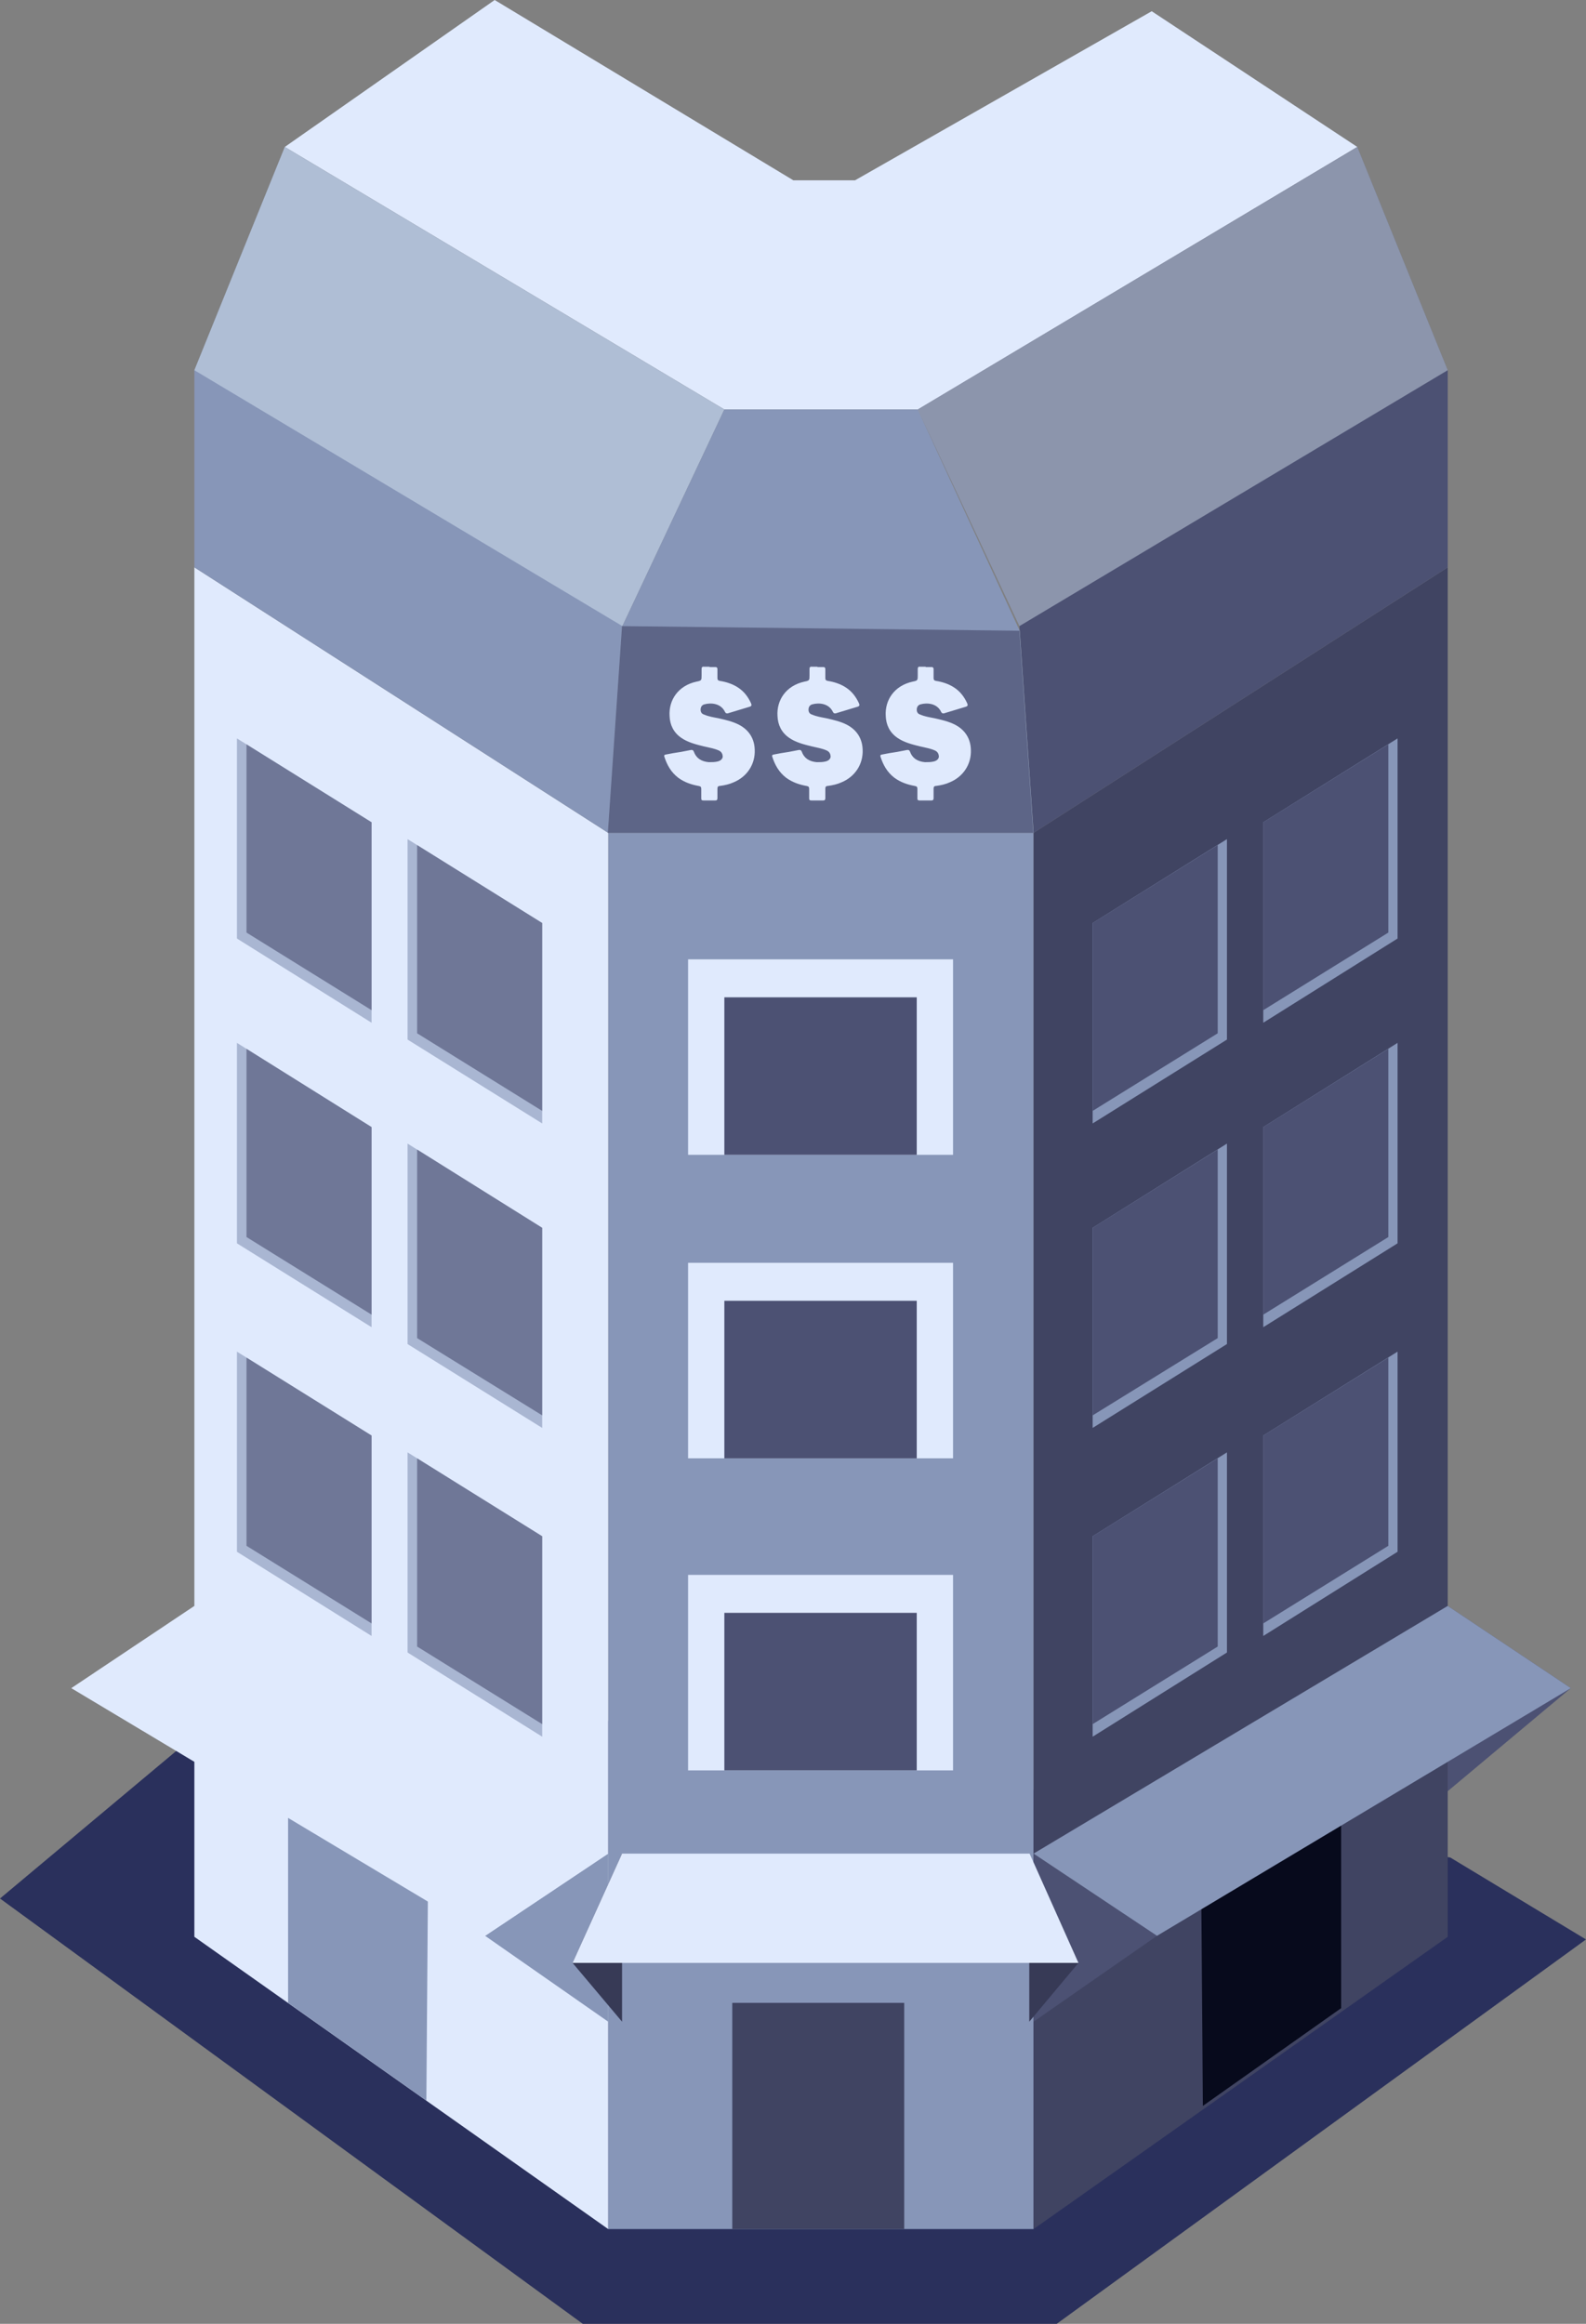 <svg width="170" height="249" viewBox="0 0 170 249" fill="none" xmlns="http://www.w3.org/2000/svg">
<rect x="0" y="0" width="170" height="249" fill="#808080" stroke="none"/>
<g clip-path="url(#clip0_21_92)">
<path d="M52.281 210.785L65.474 219.949V201.974L52.281 210.785Z" fill="#8796B8"/>
<path d="M66.96 201.974V219.949L61.69 213.651L66.96 201.974Z" fill="#373A56"/>
<path d="M124.299 210.785L111.105 219.949V201.974L124.299 210.785Z" fill="#4C5173"/>
<path d="M110.61 201.974V219.949L115.88 213.651L110.61 201.974Z" fill="#373A56"/>
<path d="M66.96 201.974L61.69 213.651H115.88L110.645 201.974H66.96Z" fill="#E0EAFD"/>
<path d="M78.81 242.206V217.968H97.204V242.206H78.81Z" fill="#404462"/>
<path d="M29.642 178.62L0 203.425L62.468 249H113.263L170 207.812L155.462 199.037L29.642 178.62Z" fill="#2A305C"/>
<path d="M110.786 89.24H65.191V238.845H110.786V89.24Z" fill="#8796B8"/>
<path d="M20.834 60.79V207.529L65.191 238.845V89.239L20.834 60.79Z" fill="#E0EAFD"/>
<path d="M155.179 60.79V207.529L110.786 238.845V89.239L155.179 60.79Z" fill="#404462"/>
<path opacity="0.62" d="M25.397 79.12V100.563L39.829 109.586V88.107L25.397 79.12Z" fill="#8796B8"/>
<path opacity="0.62" d="M26.423 79.757V99.926L39.829 108.241V88.107L26.423 79.757Z" fill="#4C5173"/>
<path opacity="0.62" d="M43.685 89.912V111.39L58.117 120.378V98.9L43.685 89.912Z" fill="#8796B8"/>
<path opacity="0.62" d="M44.711 90.549V110.718L58.117 119.033V98.9L44.711 90.549Z" fill="#4C5173"/>
<path opacity="0.62" d="M25.397 111.744V133.222L39.829 142.21V120.767L25.397 111.744Z" fill="#8796B8"/>
<path opacity="0.62" d="M26.423 112.381V132.55L39.829 140.866V120.767L26.423 112.381Z" fill="#4C5173"/>
<path opacity="0.62" d="M43.685 122.536V144.015L58.117 153.002V131.559L43.685 122.536Z" fill="#8796B8"/>
<path opacity="0.62" d="M44.711 123.173V143.378L58.117 151.658V131.559L44.711 123.173Z" fill="#4C5173"/>
<path opacity="0.62" d="M25.397 144.828V166.271L39.829 175.294V153.816L25.397 144.828Z" fill="#8796B8"/>
<path opacity="0.62" d="M26.423 145.465V165.634L39.829 173.95V153.816L26.423 145.465Z" fill="#4C5173"/>
<path opacity="0.62" d="M43.685 155.621V177.064L58.117 186.087V164.608L43.685 155.621Z" fill="#8796B8"/>
<path opacity="0.62" d="M44.711 156.258V176.427L58.117 184.742V164.608L44.711 156.258Z" fill="#4C5173"/>
<path d="M149.802 79.12V100.563L135.406 109.586V88.107L149.802 79.12Z" fill="#8796B8"/>
<path d="M148.812 79.756V99.925L135.406 108.241V88.107L148.812 79.756Z" fill="#4C5173"/>
<path d="M131.515 89.912V111.39L117.118 120.378V98.9L131.515 89.912Z" fill="#8796B8"/>
<path d="M130.524 90.549V110.718L117.118 119.033V98.899L130.524 90.549Z" fill="#4C5173"/>
<path d="M149.802 111.744V133.222L135.406 142.21V120.767L149.802 111.744Z" fill="#8796B8"/>
<path d="M148.812 112.381V132.55L135.406 140.865V120.767L148.812 112.381Z" fill="#4C5173"/>
<path d="M131.515 122.536V144.014L117.118 153.002V131.559L131.515 122.536Z" fill="#8796B8"/>
<path d="M130.524 123.173V143.378L117.118 151.658V131.559L130.524 123.173Z" fill="#4C5173"/>
<path d="M149.802 144.828V166.271L135.406 175.294V153.816L149.802 144.828Z" fill="#8796B8"/>
<path d="M148.812 145.465V165.634L135.406 173.95V153.816L148.812 145.465Z" fill="#4C5173"/>
<path d="M131.515 155.621V177.064L117.118 186.087V164.608L131.515 155.621Z" fill="#8796B8"/>
<path d="M130.524 156.258V176.427L117.118 184.742V164.608L130.524 156.258Z" fill="#4C5173"/>
<path d="M77.642 43.877H98.406L145.487 15.746L123.45 1.203L91.65 19.32H85.035L53.023 0L30.526 15.746L77.642 43.877Z" fill="#E0EAFD"/>
<path d="M65.191 89.24L20.834 60.79V39.666L30.526 15.746L77.642 43.877L66.712 67.089L65.191 89.24Z" fill="#8796B8"/>
<path opacity="0.41" d="M66.712 67.089L77.642 43.877L30.526 15.746L20.834 39.666L66.712 67.089Z" fill="#E9F7FE"/>
<path d="M110.787 89.24L155.179 60.79V39.666L145.487 15.746L98.371 43.877L109.266 67.089L110.787 89.24Z" fill="#4C5173"/>
<path d="M77.642 43.877H98.371L109.301 67.584L110.786 89.24H65.191L66.712 67.089L77.642 43.877Z" fill="#8796B8"/>
<path opacity="0.7" d="M109.265 67.584L110.751 89.24H65.156L66.677 67.089L109.265 67.584Z" fill="#4C5173"/>
<path d="M102.156 102.792H73.752V123.739H102.156V102.792Z" fill="#E0EAFD"/>
<path d="M98.265 106.861H77.642V123.739H98.265V106.861Z" fill="#4C5173"/>
<path d="M102.156 135.31H73.752V156.258H102.156V135.31Z" fill="#E0EAFD"/>
<path d="M98.265 139.379H77.642V156.258H98.265V139.379Z" fill="#4C5173"/>
<path d="M102.156 168.748H73.752V189.696H102.156V168.748Z" fill="#E0EAFD"/>
<path d="M98.265 172.817H77.642V189.696H98.265V172.817Z" fill="#4C5173"/>
<path d="M51.998 207.423L65.191 216.623V198.613L51.998 207.423Z" fill="#8796B8"/>
<path d="M66.677 198.613V216.623L61.371 210.325L66.677 198.613Z" fill="#373A56"/>
<path d="M124.016 207.423L110.786 216.623V198.613L124.016 207.423Z" fill="#4C5173"/>
<path d="M168.373 180.885L155.179 191.925V172.074L168.373 180.885Z" fill="#4C5173"/>
<path d="M110.327 198.613V216.623L115.597 210.325L110.327 198.613Z" fill="#373A56"/>
<path d="M66.677 198.613L61.371 210.325H115.597L110.362 198.613H66.677Z" fill="#E0EAFD"/>
<path opacity="0.41" d="M109.266 67.089L98.371 43.877L145.487 15.746L155.179 39.666L109.266 67.089Z" fill="#E9F7FE"/>
<path d="M78.492 238.845V214.606H96.921V238.845H78.492Z" fill="#404462"/>
<path d="M45.701 225.08L30.88 214.606V192.456L45.878 201.479L45.701 225.08Z" fill="#8796B8"/>
<path d="M128.933 225.646L143.754 215.173V193.022L128.756 202.045L128.933 225.646Z" fill="#070A1C"/>
<path d="M20.834 172.074L7.64 180.885L51.998 207.423L65.191 198.613L20.834 172.074Z" fill="#E0EAFD"/>
<path d="M155.179 172.074L168.373 180.885L124.016 207.423L110.786 198.613L155.179 172.074Z" fill="#8796B8"/>
<path d="M76.051 71.477C76.263 71.477 76.475 71.477 76.688 71.477C76.829 71.477 76.9 71.547 76.9 71.689C76.9 72.007 76.9 72.326 76.9 72.644C76.9 72.856 76.971 72.927 77.183 72.963C77.855 73.069 78.492 73.281 79.057 73.635C79.73 74.059 80.189 74.661 80.508 75.369C80.578 75.546 80.578 75.652 80.366 75.723C79.588 75.97 78.81 76.183 78.032 76.43C77.89 76.466 77.784 76.43 77.713 76.289C77.289 75.369 76.228 75.263 75.485 75.475C75.237 75.546 75.096 75.758 75.096 76.041C75.096 76.324 75.237 76.501 75.485 76.572C75.98 76.784 76.475 76.855 77.006 76.961C77.784 77.138 78.562 77.315 79.234 77.669C80.296 78.235 80.861 79.155 80.897 80.323C80.968 81.879 80.083 83.224 78.633 83.826C78.173 84.038 77.678 84.144 77.147 84.215C76.971 84.215 76.9 84.321 76.9 84.498C76.9 84.852 76.9 85.17 76.9 85.524C76.9 85.701 76.829 85.772 76.652 85.772C76.228 85.772 75.838 85.772 75.414 85.772C75.202 85.772 75.166 85.701 75.166 85.524C75.166 85.206 75.166 84.852 75.166 84.533C75.166 84.321 75.096 84.25 74.883 84.215C74.105 84.073 73.362 83.826 72.69 83.33C71.912 82.729 71.488 81.95 71.205 81.066C71.169 80.924 71.205 80.889 71.346 80.853C71.877 80.747 72.443 80.641 72.973 80.57C73.327 80.499 73.681 80.429 74.07 80.358C74.211 80.358 74.282 80.358 74.353 80.499C74.636 81.278 75.202 81.596 75.98 81.667C76.298 81.667 76.617 81.667 76.9 81.596C77.218 81.526 77.43 81.349 77.466 81.101C77.466 80.818 77.36 80.57 77.077 80.429C76.546 80.181 75.98 80.11 75.414 79.969C74.565 79.756 73.716 79.544 73.009 79.049C72.195 78.483 71.806 77.669 71.771 76.713C71.665 75.015 72.69 73.458 74.671 73.033C75.202 72.927 75.202 72.892 75.202 72.361C75.202 72.149 75.202 71.901 75.202 71.689C75.202 71.512 75.273 71.406 75.449 71.441C75.662 71.441 75.874 71.441 76.051 71.441V71.477Z" fill="#E0EAFD"/>
<path d="M87.618 71.477C87.83 71.477 88.042 71.477 88.254 71.477C88.396 71.477 88.466 71.547 88.466 71.689C88.466 72.007 88.466 72.326 88.466 72.644C88.466 72.856 88.537 72.927 88.749 72.963C89.422 73.069 90.058 73.281 90.624 73.635C91.296 74.059 91.756 74.661 92.075 75.369C92.145 75.546 92.145 75.652 91.933 75.723C91.155 75.97 90.377 76.183 89.598 76.43C89.457 76.466 89.351 76.43 89.28 76.289C88.856 75.369 87.794 75.263 87.052 75.475C86.804 75.546 86.662 75.758 86.662 76.041C86.662 76.324 86.804 76.501 87.052 76.572C87.547 76.784 88.042 76.855 88.573 76.961C89.351 77.138 90.129 77.315 90.801 77.669C91.862 78.235 92.428 79.155 92.464 80.323C92.534 81.879 91.65 83.224 90.2 83.826C89.74 84.038 89.245 84.144 88.714 84.215C88.537 84.215 88.466 84.321 88.466 84.498C88.466 84.852 88.466 85.17 88.466 85.524C88.466 85.701 88.396 85.772 88.219 85.772C87.794 85.772 87.405 85.772 86.981 85.772C86.769 85.772 86.733 85.701 86.733 85.524C86.733 85.206 86.733 84.852 86.733 84.533C86.733 84.321 86.662 84.25 86.45 84.215C85.672 84.073 84.929 83.826 84.257 83.33C83.479 82.729 83.055 81.95 82.772 81.066C82.736 80.924 82.772 80.889 82.913 80.853C83.444 80.747 84.01 80.641 84.54 80.57C84.894 80.499 85.248 80.429 85.637 80.358C85.778 80.358 85.849 80.358 85.92 80.499C86.203 81.278 86.769 81.596 87.547 81.667C87.865 81.667 88.183 81.667 88.466 81.596C88.785 81.526 88.997 81.349 89.032 81.101C89.032 80.818 88.926 80.57 88.643 80.429C88.113 80.181 87.547 80.11 86.981 79.969C86.132 79.756 85.283 79.544 84.576 79.049C83.762 78.483 83.373 77.669 83.338 76.713C83.231 75.015 84.257 73.458 86.238 73.033C86.769 72.927 86.769 72.892 86.769 72.361C86.769 72.149 86.769 71.901 86.769 71.689C86.769 71.512 86.839 71.406 87.016 71.441C87.228 71.441 87.441 71.441 87.618 71.441V71.477Z" fill="#E0EAFD"/>
<path d="M99.22 71.477C99.432 71.477 99.644 71.477 99.856 71.477C99.998 71.477 100.069 71.547 100.069 71.689C100.069 72.007 100.069 72.326 100.069 72.644C100.069 72.856 100.139 72.927 100.352 72.963C101.024 73.069 101.66 73.281 102.226 73.635C102.898 74.059 103.358 74.661 103.677 75.369C103.747 75.546 103.747 75.652 103.535 75.723C102.757 75.97 101.979 76.183 101.201 76.43C101.059 76.466 100.953 76.43 100.882 76.289C100.458 75.369 99.397 75.263 98.654 75.475C98.406 75.546 98.265 75.758 98.265 76.041C98.265 76.324 98.406 76.501 98.654 76.572C99.149 76.784 99.644 76.855 100.175 76.961C100.953 77.138 101.731 77.315 102.403 77.669C103.464 78.235 104.03 79.155 104.066 80.323C104.136 81.879 103.252 83.224 101.802 83.826C101.342 84.038 100.847 84.144 100.316 84.215C100.139 84.215 100.069 84.321 100.069 84.498C100.069 84.852 100.069 85.17 100.069 85.524C100.069 85.701 99.998 85.772 99.821 85.772C99.397 85.772 99.007 85.772 98.583 85.772C98.371 85.772 98.335 85.701 98.335 85.524C98.335 85.206 98.335 84.852 98.335 84.533C98.335 84.321 98.265 84.25 98.052 84.215C97.274 84.073 96.531 83.826 95.859 83.33C95.081 82.729 94.657 81.95 94.374 81.066C94.338 80.924 94.374 80.889 94.515 80.853C95.046 80.747 95.612 80.641 96.142 80.57C96.496 80.499 96.85 80.429 97.239 80.358C97.38 80.358 97.451 80.358 97.522 80.499C97.805 81.278 98.371 81.596 99.149 81.667C99.467 81.667 99.786 81.667 100.069 81.596C100.387 81.526 100.599 81.349 100.635 81.101C100.635 80.818 100.528 80.57 100.246 80.429C99.715 80.181 99.149 80.11 98.583 79.969C97.734 79.756 96.885 79.544 96.178 79.049C95.364 78.483 94.975 77.669 94.94 76.713C94.834 75.015 95.859 73.458 97.84 73.033C98.371 72.927 98.371 72.892 98.371 72.361C98.371 72.149 98.371 71.901 98.371 71.689C98.371 71.512 98.442 71.406 98.618 71.441C98.831 71.441 99.043 71.441 99.22 71.441V71.477Z" fill="#E0EAFD"/>
</g>
<defs>
<clipPath id="clip0_21_92">
<rect width="170" height="249" fill="white"/>
</clipPath>
</defs>
</svg>
